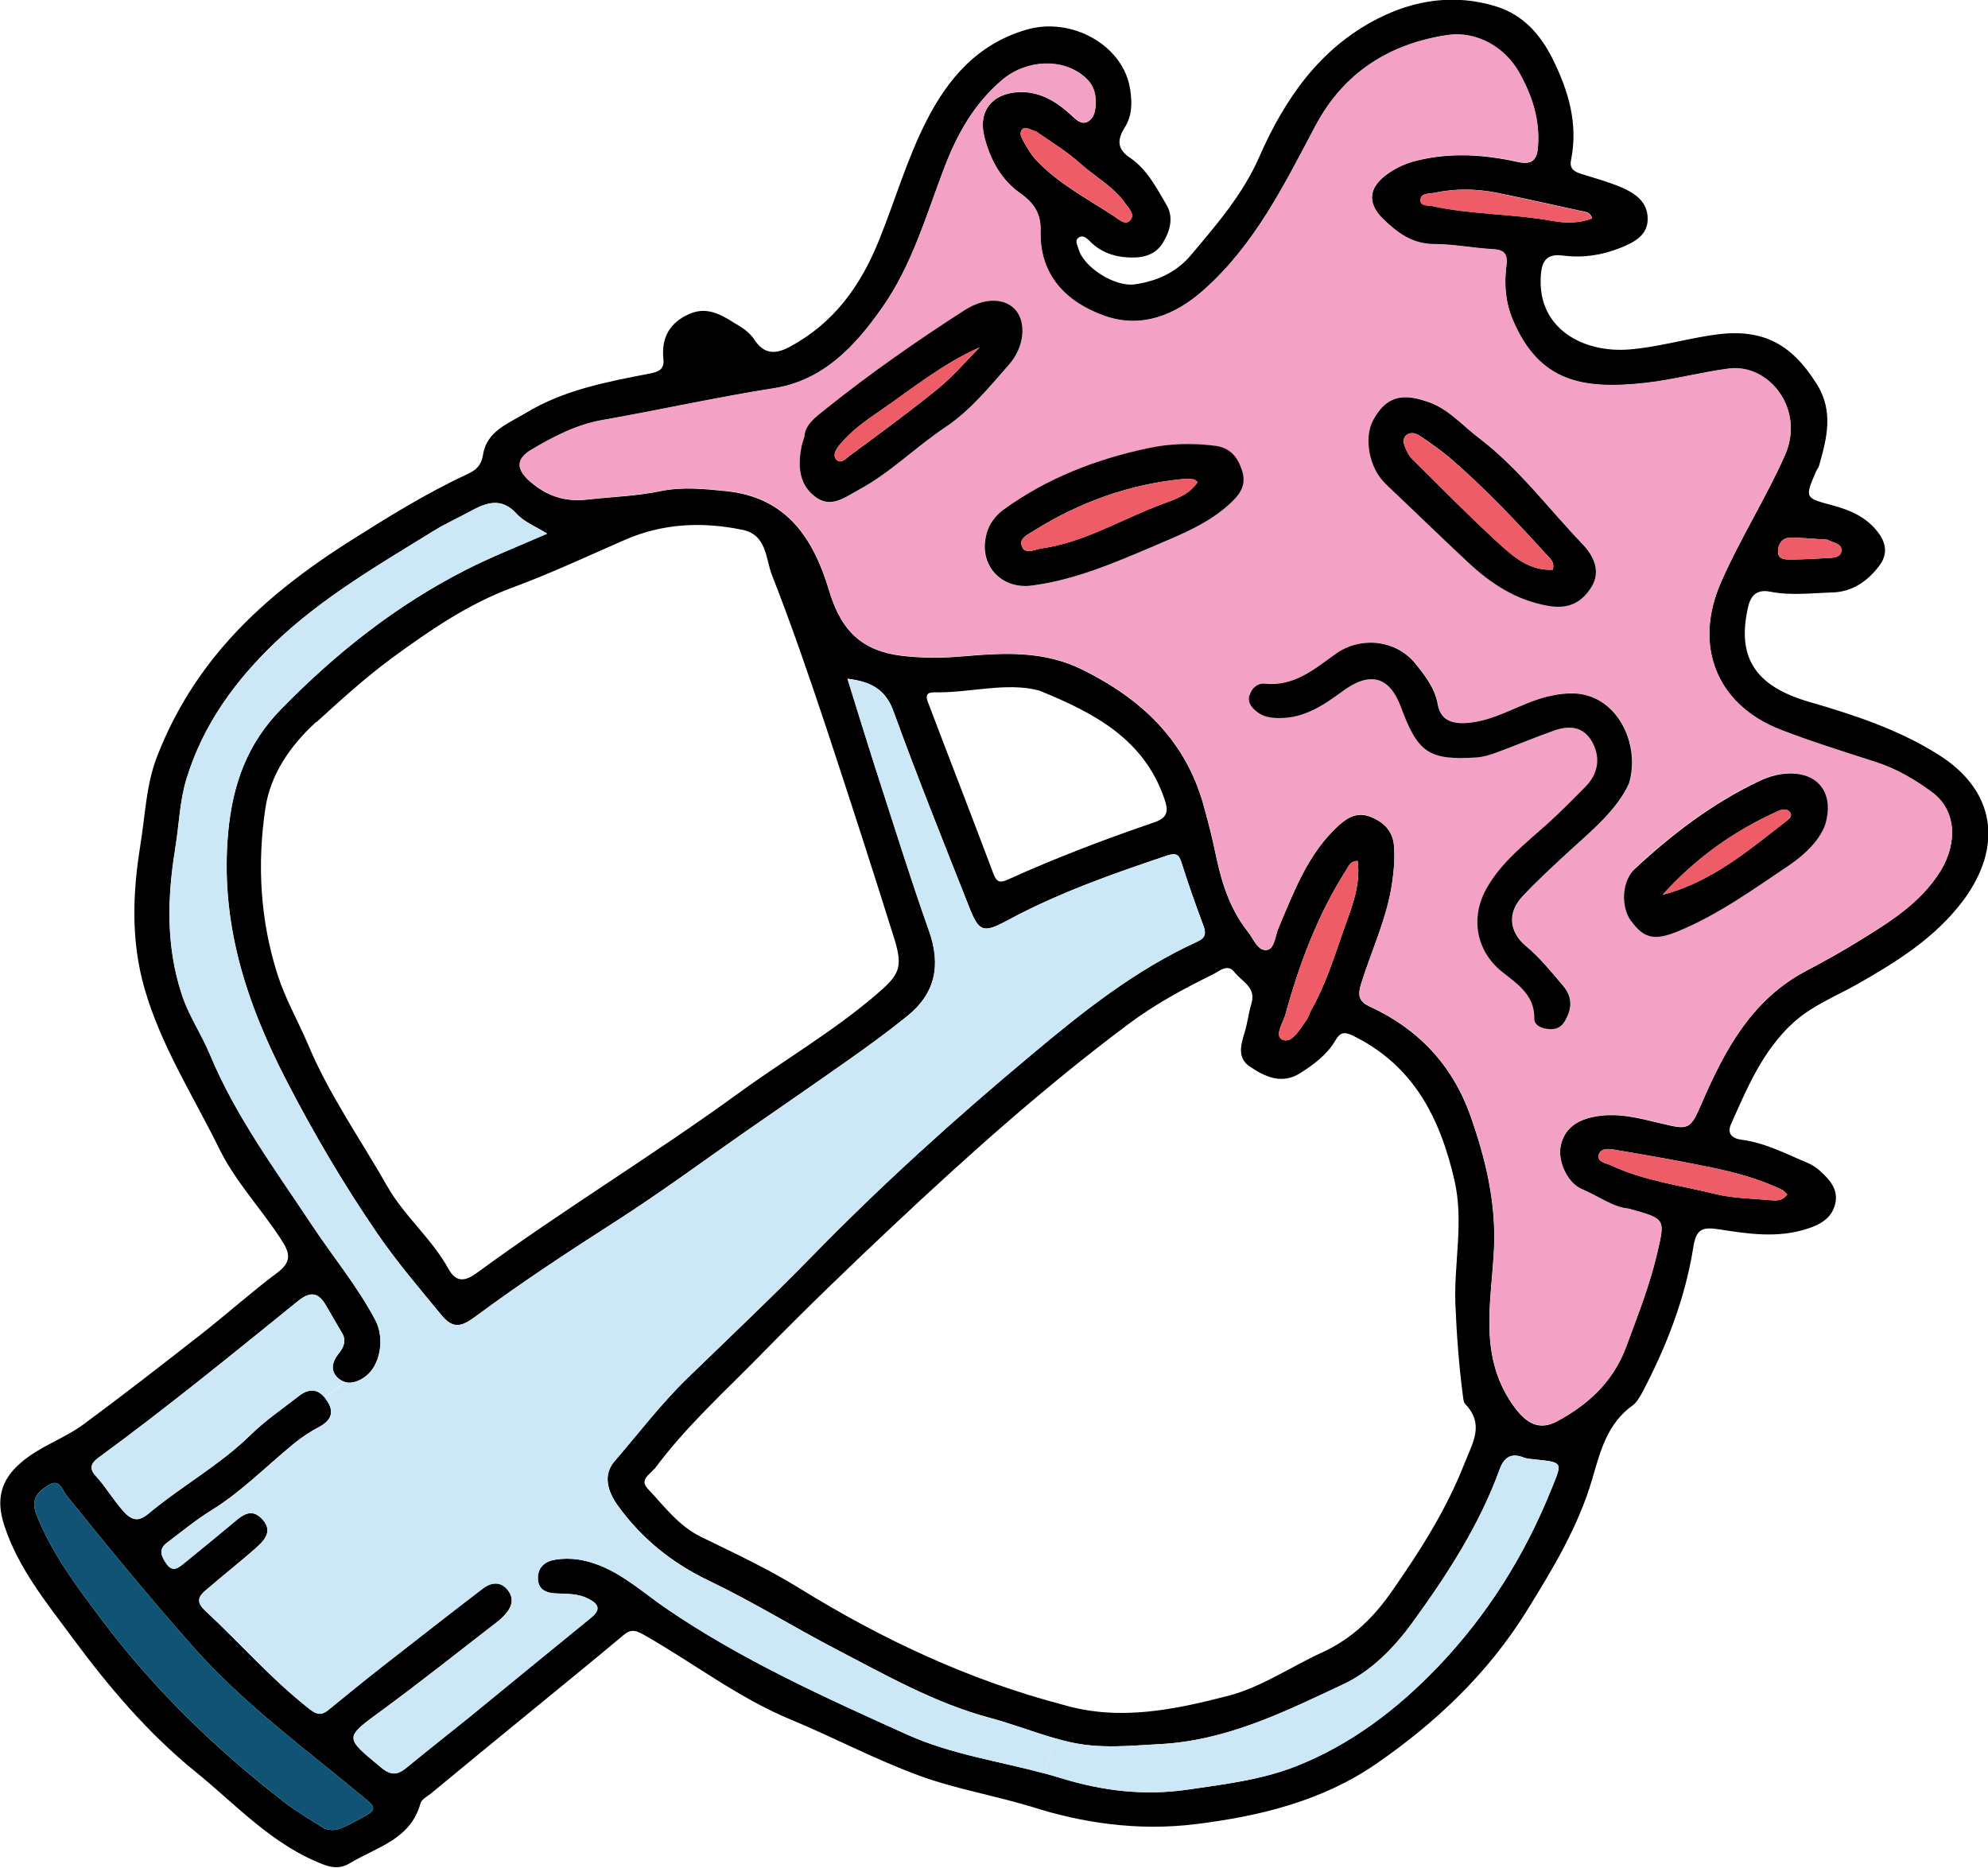 <?xml version="1.0" encoding="UTF-8"?><svg id="Layer_2" xmlns="http://www.w3.org/2000/svg" viewBox="0 0 126.64 118.97"><defs><style>.cls-1{fill:#f3a2c5;}.cls-2{fill:#ee5d67;}.cls-3{fill:#cce8f7;}.cls-4{fill:#105375;}</style></defs><g id="Layer_4"><g><path d="M8.93,53.89c.32-1.88,.36-3.82,1.05-5.63,.91-2.37,2.14-4.5,3.74-6.49,2.37-2.94,5.29-5.2,8.41-7.2,2.48-1.57,4.99-3.14,7.67-4.38,.53-.25,.86-.54,.97-1.22,.23-1.51,1.61-1.99,2.72-2.66,2.43-1.48,5.19-1.99,7.93-2.52,.55-.11,.91-.27,.84-.91-.14-1.36,.39-2.33,1.65-2.88,1.26-.56,2.23,.19,3.21,.78,.37,.22,.73,.53,.96,.89,.6,.91,1.34,.89,2.17,.45,2.83-1.49,4.56-3.88,5.73-6.78,1.02-2.51,1.77-5.14,3-7.57,1.39-2.76,3.29-4.97,6.41-5.88,2.84-.84,6.2,.97,6.61,3.84,.13,.86,.11,1.68-.37,2.42-.48,.77-.46,1.37,.37,1.91,1.08,.74,1.68,1.92,2.32,3.01,.45,.77,.22,1.65-.24,2.39-.52,.86-1.42,1-2.32,.93-.9-.06-1.71-.38-2.36-1.05-.16-.16-.38-.36-.63-.24-.35,.18-.14,.49-.07,.74,.32,1.2,2.34,2.46,3.6,2.27,1.39-.2,2.62-.75,3.54-1.83,1.64-1.95,3.33-3.89,4.37-6.27,1.63-3.71,3.85-6.93,7.55-8.82,2.37-1.21,4.94-1.59,7.55-.78,1.69,.53,2.79,1.74,3.58,3.31,1.03,2.06,1.65,4.16,1.19,6.47-.12,.57,.22,.76,.69,.9,.84,.26,1.7,.5,2.51,.84,.86,.37,1.67,.92,1.68,1.97,.03,1.1-.88,1.54-1.74,1.89-1.17,.47-2.39,.65-3.65,.49-1.07-.14-1.37,.36-1.42,1.35-.2,3.27,2.66,4.87,5.64,4.63,1.74-.14,3.45-.63,5.18-.9,3.16-.51,5.08,.42,6.76,3.1,1.09,1.73,.65,3.45,.15,5.2-.03,.11-.11,.21-.17,.32-.76,1.75-.75,1.73,1.02,2.21,1.13,.3,2.18,.75,2.92,1.74,.54,.72,.58,1.42,.07,2.1-.74,.99-1.73,1.68-3.02,1.71-1.31,.04-2.64,.21-3.94-.05-.81-.16-1.22,.21-1.39,.93-.74,3.14,.32,5.06,3.88,6.09,2.87,.83,5.69,1.76,8.23,3.36,3.65,2.29,4.15,5.85,1.56,9.32-1.77,2.35-4.21,3.87-6.72,5.3-1.39,.78-2.89,1.37-4.09,2.46-1.95,1.78-2.93,4.15-3.97,6.48-.26,.6,.11,.9,.68,.97,1.53,.2,2.87,.92,4.26,1.5,.25,.11,.49,.27,.7,.45,.64,.58,1.24,1.21,1,2.16-.23,.91-.97,1.31-1.8,1.57-1.86,.6-3.74,.32-5.58,.03-1.08-.17-1.47-.02-1.65,1.12-.52,3.3-1.73,6.38-3.28,9.32-.16,.28-.33,.58-.57,.76-1.63,1.16-2.07,2.91-2.59,4.7-.89,3.04-2.52,5.74-4.19,8.43-2.47,3.97-5.78,7.1-9.58,9.72-3.42,2.35-7.34,3.32-11.44,3.83-3.78,.48-7.39-.1-10.5-1.1-2.67-.79-4.95-1.17-7.13-1.97-2.82-1.03-5.46-2.44-8.23-3.59-3.33-1.38-6.19-3.6-9.32-5.38-.45-.25-.8-.43-1.29-.02-2.17,1.82-4.37,3.6-6.55,5.39-1.92,1.57-3.83,3.14-5.74,4.72-.25,.2-.61,.38-.68,.65-.64,2.3-2.8,2.77-4.5,3.8-.56,.34-1.08,.31-1.7,.07-3.23-1.24-5.51-3.77-8.09-5.87-3.06-2.47-5.6-5.48-7.91-8.61-1.63-2.21-3.43-4.4-4.31-7.12-.53-1.61-.24-2.86,1.03-3.96,1.21-1.07,2.79-1.55,4.05-2.49,2.53-1.87,5.01-3.8,7.49-5.74,1.63-1.28,3.18-2.67,4.84-3.91,.92-.69,.79-1.25,.24-2.09-1.28-1.98-2.93-3.7-3.97-5.83-1.65-3.35-3.69-6.51-4.74-10.16-.88-3.05-.76-6.11-.27-9.13Zm2.96-4.32c-.45,1.46-.48,2.99-.73,4.48-.51,3.1-.59,6.2,.4,9.24,.44,1.37,1.27,2.57,1.81,3.88,1.65,3.95,4.17,7.34,6.49,10.85,1.34,2.02,2.91,3.91,4.05,6.07,.61,1.16,.32,2.89-.65,3.6-.41,.3-.87,.46-1.29,.34-.16-.05-.31-.13-.46-.27-.48-.46-.35-1.01,.05-1.52,.31-.38,.53-.81,.24-1.31-.34-.58-.69-1.16-1.02-1.75-.48-.84-.98-.97-1.8-.3-4.18,3.38-8.35,6.79-12.69,9.96-.46,.33-.65,.67-.2,1.17,.65,.7,1.12,1.53,1.77,2.26,.57,.63,.99,.66,1.59,.16,2.11-1.76,4.54-3.09,6.52-5.03,.93-.91,2.03-1.66,3.07-2.47,.63-.5,1.19-.45,1.64,.09,.06,.07,.11,.15,.17,.24,.5,.76,.15,1.28-.54,1.64-.6,.32-1.14,.68-1.67,1.12-1.73,1.43-3.3,3.03-5.22,4.21-.98,.61-1.87,1.35-2.8,2.05-.58,.43-.31,.91,0,1.36,.39,.54,.76,.21,1.11-.07,1-.81,1.98-1.61,2.96-2.43,.62-.51,1.27-1.22,2.04-.34,.7,.79,.03,1.4-.54,1.9-.93,.81-1.9,1.58-2.83,2.38-.46,.4-1.09,.77-.31,1.5,2.25,2.09,4.27,4.42,6.7,6.31,.42,.33,.73,.37,1.15,.04,1.17-.96,2.34-1.91,3.53-2.84,2.1-1.64,4.21-3.29,6.33-4.91,.47-.36,1.06-.48,1.52,.03,.48,.54,.37,1.1-.09,1.61-.16,.18-.33,.35-.52,.49-2.43,1.88-4.83,3.79-7.31,5.61-2.44,1.79-2.44,1.71-.12,3.64,.71,.6,1.13,.48,1.71-.01,1.3-1.07,2.61-2.09,3.92-3.15,2.59-2.12,5.18-4.24,7.77-6.35,.64-.52,.52-.87-.17-1.22-.63-.32-1.31-.3-1.98-.33-.68-.01-1.24-.23-1.23-1,0-.69,.46-1.06,1.14-1.16,.98-.15,1.88,.02,2.81,.38,1.57,.63,2.83,1.78,4.19,2.71,4.8,3.29,10.07,5.66,15.34,8.04,2.8,1.27,5.85,1.7,8.78,2.49,.38,.1,.74,.21,1.11,.32,2.62,.8,5.26,1.12,8.02,.72,2.33-.34,4.69-.62,6.89-1.48,3.51-1.38,6.46-3.63,9.05-6.33,3.15-3.29,5.54-7.1,7.24-11.33,.7-1.72,.76-1.69-.98-1.89-.28-.03-.57-.04-.82-.14-.78-.3-1.22,.03-1.48,.73-1.31,3.61-3.38,6.78-5.61,9.85-1.14,1.57-2.59,3.04-4.33,3.86-3.73,1.75-7.44,3.61-11.73,3.83-1.92,.1-3.76,.31-5.68-.12-.35-.07-.7-.17-1.04-.27-1.38-.4-2.73-.92-4.11-1.29-3.51-.94-6.63-2.73-9.81-4.38-2.68-1.4-5.26-3-7.99-4.31-2.41-1.14-4.39-2.73-5.92-4.87-.6-.85-.94-1.9-.18-2.78,1.53-1.77,2.95-3.64,4.63-5.28,2.66-2.58,5.36-5.13,7.95-7.78,4.43-4.54,9.13-8.79,14-12.85,3.26-2.75,6.62-5.4,10.54-7.19,.53-.24,.58-.53,.39-1.03-.49-1.31-.96-2.63-1.38-3.97-.16-.54-.34-.68-.92-.49-3.48,1.17-6.93,2.38-10.17,4.13-1.56,.84-1.83,.75-2.47-.9-1.63-4.12-3.28-8.23-4.79-12.39-.51-1.44-1.47-1.92-2.94-2.1,.61,1.93,1.17,3.79,1.76,5.63,1.13,3.48,2.21,6.98,3.43,10.42,.78,2.19,.41,3.99-1.38,5.44-1.21,.98-2.47,1.9-3.74,2.79-2.18,1.54-4.38,3.05-6.57,4.57-2.75,1.92-5.45,3.91-8.27,5.72-3.01,1.93-6,3.89-8.89,6.03-.95,.71-1.47,.84-2.23-.09-1.39-1.69-2.83-3.37-4.06-5.17-2.13-3.11-4.06-6.38-5.8-9.76-2.58-5-4.23-10.07-3.7-15.81,.29-3.08,1.23-5.64,3.36-7.82,3.47-3.56,7.34-6.63,11.79-8.89,1.65-.84,3.38-1.51,5.17-2.3-.72-.45-1.47-.74-1.95-1.27-.99-1.08-1.94-.7-2.96-.15-.76,.42-1.56,.77-2.3,1.23-3.52,2.17-7.11,4.25-10.14,7.14-2.54,2.44-4.56,5.21-5.61,8.62ZM3.04,94.63c-.66,.43-1.1,.89-.71,1.87,.99,2.49,2.59,4.6,4.15,6.68,3.34,4.45,7.33,8.3,11.74,11.7,.82,.63,1.73,1.13,2.46,1.61,.73,.2,.97,.07,2.58-.81,.7-.39,.64-.58,.06-1.06-3.79-3.17-7.8-6.06-11.09-9.8-2.73-3.1-5.37-6.3-7.96-9.52-.33-.4-.45-1.18-1.23-.67ZM20.14,45.99c-1.63,1.48-2.91,3.33-3.23,5.47-.54,3.56-.34,7.18,.78,10.65,.48,1.51,1.29,2.92,1.91,4.37,1.35,3.24,3.35,6.06,5.06,9.07,1.1,1.93,2.84,3.34,3.91,5.28,.5,.9,1.08,.79,1.84,.23,5.4-3.96,11.14-7.43,16.56-11.37,2.92-2.13,6.06-3.95,8.82-6.31,1.47-1.26,1.76-1.69,1.19-3.55-1.42-4.53-2.88-9.05-4.37-13.55-1.08-3.24-2.19-6.48-3.44-9.66-.41-1.06-.31-2.61-1.97-2.89-2.5-.5-4.96-.39-7.35,.64-2.38,1.04-4.73,2.14-7.16,3.04-2.85,1.05-5.29,2.73-7.7,4.49-1.71,1.26-3.26,2.67-4.83,4.1Zm13.72-17.35c-1.03,.62-.97,1.28-.04,2.08,1.03,.89,2.21,1.26,3.55,1.11,1.58-.18,3.17-.22,4.75-.55,1.38-.28,2.78-.13,4.16,.01,3.84,.4,5.54,3,6.55,6.38,.79,2.65,2.22,3.8,4.57,4.1,1.31,.16,2.62,.16,3.94,.04,2.59-.22,5.13-.38,7.61,.85,3.75,1.86,6.55,4.47,7.71,8.61,.28,1,.54,2,.75,3.02,.37,1.8,.89,3.56,2.07,5.05,.37,.45,.63,1.25,1.21,1.18,.51-.06,.53-.91,.75-1.4,1-2.35,1.88-4.75,3.84-6.54,.64-.57,1.24-.86,2.04-.54,.84,.34,1.41,.9,1.48,1.86,.06,.76,0,1.51-.11,2.26-.31,2.29-1.31,4.36-1.99,6.52-.22,.71-.15,1.11,.54,1.43,3.11,1.43,5.29,3.74,6.44,7,.96,2.74,1.62,5.47,1.49,8.42-.15,3.32-1.01,6.73,1.14,9.88,.8,1.17,1.65,1.8,2.9,1.12,1.98-1.07,3.55-2.52,4.37-4.71,.73-1.98,1.51-3.94,1.99-6.01,.5-2.17,.55-2.15-1.84-2.81-.96-.08-1.91-.8-2.97-1.24-.91-.38-1.54-1.76-1.35-2.74,.22-1.05,.92-1.59,1.95-1.84,1.55-.37,3.01,.04,4.48,.39,1.76,.43,1.84,.38,2.56-1.29,1.46-3.36,3.15-6.54,6.56-8.38,1.16-.61,2.32-1.25,3.43-1.94,1.97-1.21,3.95-2.43,5.22-4.47,1.11-1.81,.99-3.87-.51-4.99-1.08-.81-2.26-1.5-3.57-1.93-2.05-.66-4.1-1.3-6.1-2.07-4.16-1.62-5.54-5.42-3.82-9.36,1.21-2.78,2.85-5.34,4.08-8.11,1.32-2.93-.99-5.87-3.57-5.54-1.78,.23-3.52,.71-5.3,.91-4.04,.45-6.79-.08-8.46-4.02-.47-1.12-.55-2.26-.41-3.4,.12-.86-.17-1.05-.92-1.1-1.23-.07-2.46-.32-3.69-.32-1.38,0-2.34-.73-3.23-1.59-1.08-1.06-.92-2.07,.35-2.94,.56-.39,1.16-.65,1.84-.81,2.15-.52,4.28-.37,6.39,.1,.93,.2,1.23-.14,1.28-1.01,.12-1.7-.38-3.2-1.19-4.66-.91-1.62-2.71-2.67-4.56-2.41-3.73,.55-6.63,2.41-8.42,5.77-2,3.77-3.88,7.61-7.16,10.5-1.79,1.59-3.96,2.45-6.29,1.62-2.44-.87-4.16-2.59-4.07-5.44,.03-1.12-.47-1.79-1.3-2.37-1.23-.88-1.9-2.14-2.27-3.56-.44-1.66,.49-2.83,2.22-2.89,1.28-.04,2.28,.55,3.2,1.37,.31,.27,.7,.74,1.13,.53,.49-.25,.55-.86,.53-1.39-.02-.57-.21-1.04-.68-1.45-1.41-1.24-3.74-1.14-5.3,.19-1.75,1.5-2.82,3.39-3.64,5.52-1.16,3.04-2.05,6.22-3.96,8.94-1.73,2.48-3.78,4.67-6.91,5.16-3.68,.58-7.3,1.39-10.95,2.03-1.63,.29-3.11,1.05-4.51,1.89Zm31.22-20.34c-.16,.21,0,.46,.1,.67,.26,.48,.55,.95,.95,1.36,1.42,1.45,3.2,2.36,4.86,3.46,.3,.2,.72,.61,1.03,.21,.28-.34-.12-.75-.34-1.05-.75-1.07-1.91-1.68-2.85-2.52-.9-.82-1.98-1.45-2.8-2.04-.48-.15-.75-.4-.96-.09Zm-23.41,85.27c-.26,.35-.98,.69-.38,1.29,1.03,1.09,1.93,2.33,3.35,3.03,2.11,1.03,4.26,2.03,6.25,3.26,5.29,3.27,10.84,5.88,16.89,7.46,3.54,1.03,7.03,.3,10.47-.59,2.11-.55,3.95-1.83,5.93-2.74,1.96-.89,3.34-2.26,4.51-3.95,1.78-2.55,3.44-5.16,4.59-8.08,.52-1.33,1.31-2.51,.06-3.81-.1-.1-.12-.3-.14-.45-.26-1.98-.41-3.97-.49-5.96-.09-2.61,.55-5.21-.06-7.86-.93-4.01-2.63-7.33-6.49-9.21-.52-.25-.8-.19-1.07,.28-.54,.93-1.37,1.55-2.25,2.11-1.18,.75-2.24,.25-3.21-.4-.83-.55-.59-1.38-.35-2.17,.19-.61,.26-1.26,.44-1.86,.31-1.04-.61-1.39-1.07-1.98-.45-.58-.93-.1-1.37,.12-1.89,.93-3.73,1.92-5.43,3.2-5.27,3.94-10.16,8.31-14.95,12.81-2.81,2.64-5.59,5.32-8.29,8.08-2.37,2.43-4.91,4.7-6.93,7.44Zm17.79-49.46c-.61-.01-.42,.44-.29,.77,1.37,3.61,2.77,7.2,4.13,10.82,.2,.52,.45,.54,.9,.33,3.05-1.38,6.18-2.57,9.34-3.65,.88-.3,.9-.75,.62-1.54-1.31-3.77-4.45-5.43-7.98-6.86-2.13-.55-4.42,.18-6.73,.12Zm31.86-31.82c-.32,.06-.83,0-.83,.46,0,.39,.47,.32,.78,.38,2.5,.54,5.07,.48,7.58,.93,.84,.16,1.72,.18,2.57-.15-.11-.4-.42-.42-.68-.47-1.78-.39-3.57-.79-5.37-1.16-1.35-.27-2.69-.28-4.04,.01Zm-9.41,52.26c-.15,.56-.78,1.46-.18,1.69,.59,.23,1.1-.72,1.51-1.29,.12-.16,.16-.37,.25-.54,.94-1.64,1.5-3.44,2.11-5.19,.5-1.4,1.09-2.82,.89-4.38-.5,0-.59,.37-.76,.62-1.79,2.82-2.95,5.91-3.83,9.1Zm32.19-30.31c-.53-.01-.82,.37-.84,.85-.02,.58,.48,.55,.87,.55,.75,0,1.52-.05,2.27-.09,.36-.02,.83-.03,.9-.43,.07-.5-.49-.52-.88-.74-.74-.04-1.54-.12-2.33-.14Zm-11.23,39c-.37-.07-.92-.13-1.03,.34-.11,.43,.41,.49,.73,.63,2.14,1.01,4.5,1.3,6.76,1.86,1.11,.27,2.29,.27,3.43,.38,.39,.03,.79,.07,1.09-.37-.12-.11-.22-.24-.35-.3-1.42-.68-2.91-1.08-4.42-1.4-2.06-.43-4.14-.79-6.21-1.14Z"/><path class="cls-3" d="M11.16,54.05c.25-1.49,.28-3.02,.73-4.48,1.05-3.41,3.07-6.18,5.61-8.62,3.03-2.89,6.62-4.97,10.14-7.14,.74-.46,1.54-.8,2.3-1.23,1.02-.55,1.97-.93,2.96,.15,.48,.53,1.23,.81,1.95,1.27-1.79,.78-3.52,1.46-5.17,2.3-4.46,2.27-8.32,5.34-11.79,8.89-2.13,2.18-3.07,4.74-3.36,7.82-.53,5.74,1.12,10.81,3.7,15.81,1.74,3.38,3.67,6.65,5.8,9.76,1.23,1.79,2.67,3.47,4.06,5.17,.76,.92,1.28,.8,2.23,.09,2.89-2.14,5.88-4.1,8.89-6.03,2.82-1.8,5.52-3.8,8.27-5.72,2.19-1.52,4.39-3.03,6.57-4.57,1.27-.9,2.53-1.82,3.74-2.79,1.8-1.45,2.16-3.25,1.38-5.44-1.22-3.45-2.3-6.94-3.43-10.42-.59-1.84-1.16-3.7-1.76-5.63,1.48,.19,2.43,.67,2.94,2.1,1.51,4.16,3.16,8.27,4.79,12.39,.64,1.65,.9,1.74,2.47,.9,3.24-1.75,6.7-2.96,10.17-4.13,.58-.19,.75-.05,.92,.49,.42,1.33,.89,2.65,1.38,3.97,.19,.51,.14,.79-.39,1.03-3.92,1.79-7.27,4.45-10.54,7.19-4.87,4.06-9.57,8.31-14,12.85-2.59,2.65-5.29,5.2-7.95,7.78-1.69,1.64-3.11,3.51-4.63,5.28-.76,.89-.43,1.94,.18,2.78,1.52,2.14,3.5,3.73,5.92,4.87,2.73,1.31,5.31,2.91,7.99,4.31,3.18,1.65,6.3,3.44,9.81,4.38,1.38,.37,2.73,.89,4.11,1.29l-.62,2.25c-2.94-.79-5.98-1.22-8.78-2.49-5.27-2.38-10.53-4.75-15.34-8.04-1.36-.94-2.62-2.08-4.19-2.71-.92-.37-1.82-.53-2.81-.38-.68,.1-1.13,.48-1.14,1.16,0,.77,.54,.98,1.23,1,.67,.02,1.34,0,1.98,.33,.69,.35,.81,.7,.17,1.22-2.59,2.11-5.18,4.23-7.77,6.35-1.3,1.05-2.62,2.08-3.92,3.15-.58,.49-1,.61-1.71,.01-2.32-1.93-2.32-1.85,.12-3.64,2.48-1.82,4.87-3.74,7.31-5.61,.19-.14,.36-.31,.52-.49,.46-.51,.57-1.07,.09-1.61-.46-.51-1.05-.39-1.52-.03-2.12,1.62-4.22,3.27-6.33,4.91-1.19,.93-2.36,1.89-3.53,2.84-.41,.34-.72,.3-1.15-.04-2.43-1.89-4.45-4.22-6.7-6.31-.78-.73-.15-1.1,.31-1.5,.94-.81,1.91-1.57,2.83-2.38,.58-.51,1.25-1.11,.54-1.9-.77-.88-1.42-.17-2.04,.34-.98,.81-1.96,1.62-2.96,2.43-.34,.27-.71,.61-1.11,.07-.32-.45-.58-.92,0-1.36,.93-.7,1.82-1.44,2.8-2.05,1.93-1.18,3.49-2.78,5.22-4.21,.53-.44,1.07-.8,1.67-1.12,.69-.37,1.04-.88,.54-1.64-.06-.09-.11-.17-.17-.24l1.29-.98c.42,.13,.88-.04,1.29-.34,.97-.71,1.26-2.44,.65-3.6-1.14-2.16-2.71-4.05-4.05-6.07-2.33-3.52-4.85-6.9-6.49-10.85-.54-1.31-1.38-2.5-1.81-3.88-.99-3.05-.91-6.14-.4-9.24Z"/><path class="cls-4" d="M2.33,96.5c-.39-.97,.05-1.43,.71-1.87,.78-.51,.9,.27,1.23,.67,2.59,3.22,5.23,6.41,7.96,9.52,3.29,3.74,7.31,6.63,11.09,9.8,.58,.47,.64,.67-.06,1.06-1.61,.88-1.84,1.01-2.58,.81-.73-.48-1.65-.98-2.46-1.61-4.4-3.4-8.4-7.25-11.74-11.7-1.56-2.08-3.16-4.19-4.15-6.68Z"/><path class="cls-3" d="M6.09,94.01c-.45-.5-.26-.84,.2-1.17,4.34-3.18,8.51-6.58,12.69-9.96,.82-.66,1.32-.54,1.8,.3,.34,.59,.68,1.17,1.02,1.75,.29,.5,.07,.94-.24,1.31-.4,.51-.53,1.06-.05,1.52,.15,.14,.3,.22,.46,.27l-1.29,.98c-.45-.54-1.01-.59-1.64-.09-1.04,.81-2.14,1.56-3.07,2.47-1.97,1.94-4.41,3.26-6.52,5.03-.6,.5-1.03,.47-1.59-.16-.65-.72-1.12-1.55-1.77-2.26Z"/><path class="cls-1" d="M33.81,30.72c-.93-.81-.99-1.46,.04-2.08,1.41-.84,2.88-1.6,4.51-1.89,3.65-.64,7.27-1.45,10.95-2.03,3.13-.49,5.18-2.68,6.91-5.16,1.9-2.72,2.79-5.9,3.96-8.94,.82-2.13,1.89-4.02,3.64-5.52,1.56-1.33,3.9-1.43,5.3-.19,.47,.41,.67,.89,.68,1.45,.02,.53-.03,1.14-.53,1.39-.43,.21-.82-.26-1.13-.53-.93-.82-1.92-1.4-3.2-1.37-1.73,.06-2.66,1.23-2.22,2.89,.37,1.42,1.04,2.69,2.27,3.56,.83,.58,1.33,1.25,1.3,2.37-.08,2.85,1.63,4.57,4.07,5.44,2.33,.83,4.49-.03,6.29-1.62,3.28-2.89,5.16-6.73,7.16-10.5,1.79-3.36,4.68-5.21,8.42-5.77,1.85-.26,3.66,.78,4.56,2.41,.82,1.46,1.31,2.96,1.19,4.66-.05,.87-.35,1.21-1.28,1.01-2.11-.47-4.25-.62-6.39-.1-.67,.17-1.27,.43-1.84,.81-1.27,.87-1.43,1.88-.35,2.94,.89,.86,1.85,1.59,3.23,1.59,1.23,0,2.46,.25,3.69,.32,.75,.04,1.04,.23,.92,1.1-.14,1.14-.06,2.28,.41,3.4,1.67,3.94,4.41,4.47,8.46,4.02,1.78-.2,3.52-.68,5.3-.91,2.58-.33,4.89,2.62,3.57,5.54-1.24,2.77-2.87,5.33-4.08,8.11-1.72,3.94-.34,7.74,3.82,9.36,2,.77,4.06,1.41,6.1,2.07,1.31,.43,2.48,1.12,3.57,1.93,1.5,1.12,1.62,3.18,.51,4.99-1.26,2.05-3.24,3.26-5.22,4.47-1.11,.69-2.27,1.33-3.43,1.94-3.42,1.85-5.11,5.02-6.56,8.38-.72,1.66-.8,1.71-2.56,1.29-1.47-.35-2.93-.77-4.48-.39-1.03,.25-1.74,.79-1.95,1.84-.2,.97,.44,2.35,1.35,2.74,1.06,.45,2.01,1.17,2.97,1.24,2.39,.66,2.33,.64,1.84,2.81-.48,2.07-1.26,4.03-1.99,6.01-.82,2.19-2.39,3.64-4.37,4.71-1.26,.68-2.1,.05-2.9-1.12-2.15-3.15-1.29-6.56-1.14-9.88,.13-2.95-.53-5.68-1.49-8.42-1.15-3.26-3.33-5.56-6.44-7-.69-.32-.76-.72-.54-1.43,.67-2.17,1.67-4.24,1.99-6.52,.11-.75,.16-1.51,.11-2.26-.07-.96-.65-1.52-1.48-1.86-.8-.32-1.4-.03-2.04,.54-1.96,1.79-2.84,4.19-3.84,6.54-.22,.5-.24,1.35-.75,1.4-.58,.07-.85-.73-1.21-1.18-1.18-1.49-1.7-3.25-2.07-5.05-.21-1.02-.48-2.02-.75-3.02-1.16-4.14-3.97-6.75-7.71-8.61-2.48-1.23-5.02-1.07-7.61-.85-1.32,.12-2.63,.12-3.94-.04-2.35-.3-3.79-1.45-4.57-4.1-1.01-3.39-2.71-5.99-6.55-6.38-1.38-.14-2.78-.29-4.16-.01-1.58,.33-3.18,.37-4.75,.55-1.34,.16-2.52-.22-3.55-1.11Zm18.82-4.69c-.66,.53-1.35,1.01-1.39,1.8-.09,.31-.15,.46-.18,.61-.23,1.19-.19,2.37,.83,3.18,1.01,.8,1.91,.08,2.83-.42,2-1.1,3.6-2.73,5.49-3.97,1.62-1.07,2.82-2.57,4.07-4,.98-1.11,1.11-2.6,.46-3.42-.64-.8-1.94-.9-3.28-.05-3.04,1.95-6,4.02-8.83,6.28Zm11.28,6.44c-.52,.38-.9,.9-1.08,1.54-.55,1.95,.9,3.55,2.88,3.3,2.69-.35,5.14-1.4,7.6-2.44,1.82-.79,3.69-1.48,5.17-2.92,.62-.6,.9-1.16,.61-2-.29-.87-.78-1.44-1.75-1.55-1.44-.18-2.85-.14-4.28,.17-3.31,.71-6.4,1.91-9.16,3.91Zm16.67,11.07c-.43-.05-.85,.26-.97,.74-.13,.5,.18,.84,.55,1.1,.39,.29,.86,.35,1.36,.35,1.58,.01,2.82-.83,4-1.69,1.75-1.3,3.01-1.01,3.76,1.03,1.06,2.87,1.78,3.36,4.79,3.17,.43-.03,.86-.16,1.27-.31,1.23-.45,2.44-.97,3.67-1.4,.99-.34,1.91-.28,2.47,.78,.53,1.02,.3,2.01-.44,2.77-.8,.81-1.6,1.64-2.47,2.41-1.39,1.24-2.88,2.38-3.84,4.07-1.06,1.86-.69,3.99,.96,5.32,.97,.78,2.11,1.48,2.07,2.99,0,.41,.37,.59,.76,.65,.47,.08,.88,0,1.15-.43,.5-.8,.54-1.58-.09-2.32-.75-.88-1.47-1.77-2.36-2.52-1.07-.9-1.18-2.12-.24-3.14,.95-1.02,1.98-1.97,3.01-2.91,1.5-1.36,3.06-2.67,3.8-4.31,.73-2.41-.66-5.51-3.35-5.72-.65-.05-1.25,.05-1.87,.2-1.79,.43-3.33,1.59-5.22,1.68-.92,.04-1.57-.23-1.75-1.22-.18-1.02-.81-1.81-1.43-2.58-1.23-1.51-3.49-1.74-5.06-.61-1.36,.96-2.65,2.08-4.51,1.9Zm6.91-16.82c-.64,1.14-.27,3.09,.75,4.06,1.77,1.67,3.5,3.36,5.28,5.02,1.47,1.36,3.09,2.43,5.15,2.78,1.31,.22,2.13-.26,2.72-1.23,.61-1.01,.11-1.99-.59-2.72-2.18-2.26-4.06-4.82-6.58-6.74-1.1-.83-2.02-1.94-3.41-2.36-1.6-.54-2.56-.2-3.32,1.18Zm16.65,28.61c-.85,.78-.91,2.4-.26,3.32,.82,1.15,1.54,1.25,3.01,.64,2.57-1.05,4.79-2.67,7.06-4.2,1.07-.73,1.95-1.63,2.29-2.59,.56-1.86-.32-3.13-1.94-3.24-.82-.06-1.59,.15-2.31,.5-2.94,1.4-5.49,3.37-7.87,5.56Z"/><path d="M51.24,27.83c.04-.79,.73-1.27,1.39-1.8,2.83-2.26,5.79-4.33,8.83-6.28,1.34-.85,2.64-.75,3.28,.05,.64,.82,.51,2.31-.46,3.42-1.26,1.43-2.45,2.92-4.07,4-1.88,1.25-3.48,2.88-5.49,3.97-.92,.5-1.81,1.23-2.83,.42-1.02-.8-1.06-1.98-.83-3.18,.04-.16,.09-.31,.18-.61Zm2.29,.45c-.23,.27-.51,.68-.28,.96,.29,.38,.66-.05,.9-.23,1.89-1.39,3.79-2.78,5.6-4.25,.96-.78,1.77-1.74,2.65-2.63-2.37,1.05-4.32,2.66-6.41,4.09-.89,.6-1.76,1.23-2.46,2.07Z"/><path class="cls-2" d="M53.25,29.24c-.22-.27,.06-.69,.28-.96,.7-.84,1.57-1.46,2.46-2.07,2.08-1.43,4.04-3.04,6.41-4.09-.88,.89-1.68,1.85-2.65,2.63-1.81,1.48-3.71,2.86-5.6,4.25-.24,.18-.61,.61-.9,.23Z"/><path class="cls-2" d="M65.18,8.97c-.11-.21-.26-.45-.1-.67,.22-.31,.49-.06,.96,.09,.82,.59,1.89,1.22,2.8,2.04,.94,.84,2.1,1.46,2.85,2.52,.21,.3,.61,.71,.34,1.05-.32,.4-.73,0-1.03-.21-1.65-1.11-3.44-2.01-4.86-3.46-.4-.41-.69-.87-.95-1.36Z"/><path d="M62.84,34.01c.18-.64,.56-1.16,1.08-1.54,2.76-2,5.85-3.2,9.16-3.91,1.43-.31,2.84-.35,4.28-.17,.97,.11,1.46,.68,1.75,1.55,.28,.84,0,1.4-.61,2-1.48,1.44-3.35,2.13-5.17,2.92-2.46,1.04-4.91,2.09-7.6,2.44-1.98,.26-3.43-1.35-2.88-3.3Zm3.02-.2c-.36,.23-1.01,.48-.74,1.04,.22,.48,.79,.15,1.19,.09,2.65-.37,4.94-1.75,7.38-2.7,.92-.37,1.97-.6,2.6-1.53-.11-.08-.16-.16-.23-.17-.19-.03-.39-.05-.58-.04-3.49,.32-6.68,1.47-9.63,3.31Z"/><path class="cls-2" d="M65.12,34.85c-.27-.56,.38-.82,.74-1.04,2.94-1.84,6.14-2.99,9.63-3.31,.19-.02,.39,.01,.58,.04,.07,.01,.12,.09,.23,.17-.63,.93-1.68,1.16-2.6,1.53-2.44,.96-4.73,2.33-7.38,2.7-.4,.06-.97,.39-1.19-.09Z"/><path d="M79.61,44.29c.12-.49,.54-.79,.97-.74,1.86,.19,3.15-.93,4.51-1.9,1.58-1.13,3.83-.9,5.06,.61,.62,.77,1.25,1.56,1.43,2.58,.18,.99,.83,1.26,1.75,1.22,1.89-.09,3.44-1.24,5.22-1.68,.63-.15,1.22-.24,1.87-.2,2.69,.21,4.08,3.31,3.35,5.72-.74,1.64-2.3,2.95-3.8,4.31-1.03,.95-2.06,1.89-3.01,2.91-.94,1.02-.83,2.24,.24,3.14,.9,.75,1.61,1.64,2.36,2.52,.64,.74,.59,1.52,.09,2.32-.27,.43-.68,.51-1.15,.43-.39-.06-.76-.25-.76-.65,.03-1.51-1.11-2.22-2.07-2.99-1.65-1.33-2.02-3.46-.96-5.32,.96-1.69,2.46-2.83,3.84-4.07,.86-.77,1.66-1.59,2.47-2.41,.74-.76,.97-1.75,.44-2.77-.56-1.06-1.48-1.13-2.47-.78-1.23,.43-2.44,.95-3.67,1.4-.41,.15-.84,.28-1.27,.31-3.01,.19-3.73-.3-4.79-3.17-.75-2.04-2.01-2.33-3.76-1.03-1.17,.86-2.41,1.7-4,1.69-.5,0-.96-.06-1.36-.35-.37-.27-.68-.6-.55-1.1Z"/><path class="cls-2" d="M90.48,12.76c0-.47,.51-.4,.83-.46,1.35-.29,2.69-.29,4.04-.01,1.8,.38,3.59,.77,5.37,1.16,.26,.06,.57,.08,.68,.47-.85,.32-1.73,.3-2.57,.15-2.51-.45-5.08-.39-7.58-.93-.31-.06-.77,.01-.78-.38Z"/><path d="M88.24,30.79c-1.02-.97-1.39-2.92-.75-4.06,.76-1.38,1.72-1.72,3.32-1.18,1.39,.41,2.31,1.53,3.41,2.36,2.52,1.92,4.4,4.47,6.58,6.74,.7,.73,1.2,1.71,.59,2.72-.59,.96-1.41,1.45-2.72,1.23-2.07-.35-3.68-1.41-5.15-2.78-1.78-1.66-3.51-3.35-5.28-5.02Zm1.37-3.09c-.3,.24-.2,.59-.06,.88,.1,.25,.25,.5,.44,.69,1.81,1.79,3.58,3.59,5.45,5.31,.97,.89,2,1.79,3.48,1.71,.1-.38-.05-.58-.21-.75-2.03-2.24-4.09-4.43-6.38-6.4-.58-.48-1.2-.92-1.82-1.34-.26-.17-.59-.32-.89-.1Z"/><path class="cls-2" d="M89.55,28.58c-.13-.29-.24-.63,.06-.88,.3-.23,.63-.07,.89,.1,.62,.43,1.25,.86,1.82,1.34,2.3,1.96,4.36,4.16,6.38,6.4,.16,.17,.31,.37,.21,.75-1.47,.08-2.51-.82-3.48-1.71-1.87-1.71-3.64-3.52-5.45-5.31-.19-.19-.34-.44-.44-.69Z"/><path class="cls-3" d="M66.53,112.96l.62-2.25c.34,.1,.68,.19,1.04,.27,1.92,.43,3.76,.22,5.68,.12,4.29-.22,8-2.08,11.73-3.83,1.73-.82,3.18-2.29,4.33-3.86,2.24-3.07,4.3-6.24,5.61-9.85,.26-.7,.7-1.03,1.48-.73,.25,.1,.54,.11,.82,.14,1.75,.19,1.68,.16,.98,1.89-1.7,4.23-4.09,8.04-7.24,11.33-2.59,2.69-5.54,4.95-9.05,6.33-2.2,.86-4.55,1.14-6.89,1.48-2.76,.4-5.4,.08-8.02-.72-.36-.11-.73-.22-1.11-.32Z"/><path class="cls-2" d="M81.72,66.25c-.6-.23,.03-1.13,.18-1.69,.88-3.19,2.04-6.28,3.83-9.1,.17-.25,.25-.61,.76-.62,.19,1.56-.39,2.98-.89,4.38-.61,1.76-1.18,3.55-2.11,5.19-.09,.17-.13,.38-.25,.54-.41,.58-.92,1.52-1.51,1.29Z"/><path d="M103.89,58.66c-.65-.92-.59-2.54,.26-3.32,2.37-2.2,4.93-4.16,7.87-5.56,.72-.35,1.49-.56,2.31-.5,1.61,.11,2.5,1.39,1.94,3.24-.33,.95-1.22,1.86-2.29,2.59-2.28,1.53-4.5,3.14-7.06,4.2-1.47,.61-2.19,.51-3.01-.64Zm2.01-1.66c3.12-.81,5.5-2.84,7.96-4.75,.15-.12,.33-.31,.17-.51-.2-.26-.53-.18-.77-.07-2.81,1.26-5.27,3.02-7.36,5.34Z"/><path class="cls-2" d="M113.26,35.09c.02-.48,.31-.86,.84-.85,.79,.01,1.59,.1,2.33,.14,.38,.22,.94,.24,.88,.74-.07,.4-.54,.41-.9,.43-.75,.04-1.52,.08-2.27,.09-.39,0-.89,.03-.87-.55Z"/><path class="cls-2" d="M101.84,73.58c.11-.47,.66-.41,1.03-.34,2.07,.35,4.15,.71,6.21,1.14,1.51,.32,3.01,.72,4.42,1.4,.13,.06,.22,.19,.35,.3-.3,.43-.7,.4-1.09,.37-1.15-.11-2.32-.11-3.43-.38-2.27-.56-4.62-.85-6.76-1.86-.32-.15-.84-.21-.73-.63Z"/><path class="cls-2" d="M113.86,52.25c-2.45,1.91-4.84,3.95-7.96,4.75,2.09-2.32,4.55-4.08,7.36-5.34,.24-.11,.57-.19,.77,.07,.16,.2-.02,.39-.17,.51Z"/></g></g></svg>